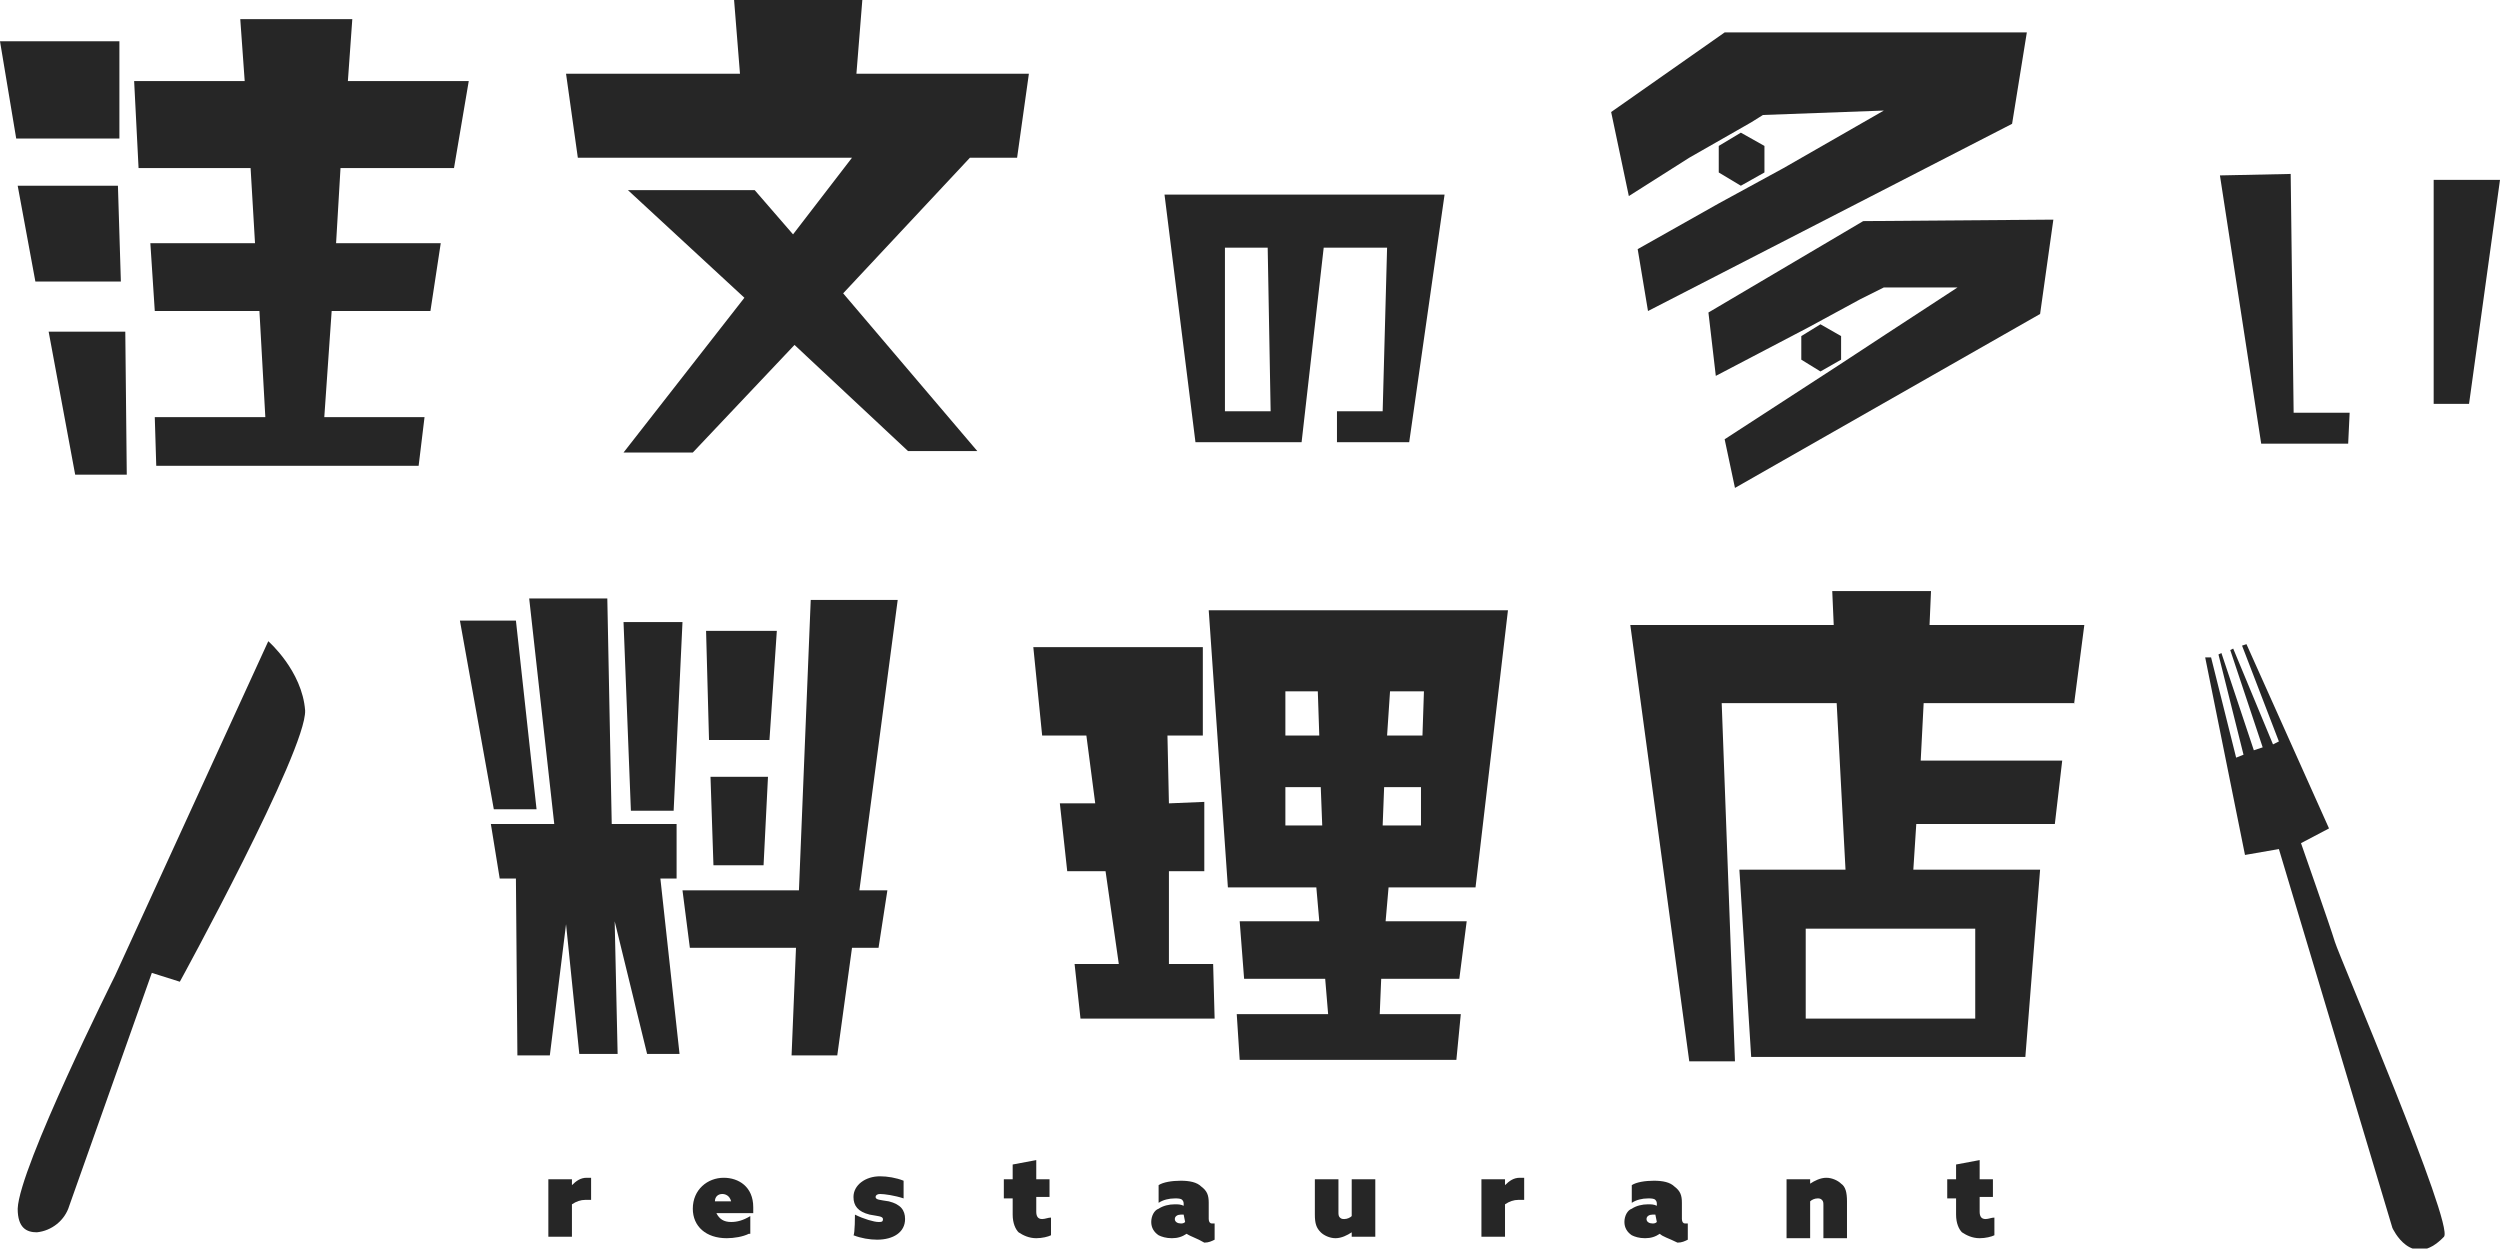 <?xml version="1.0" encoding="utf-8"?>
<!-- Generator: Adobe Illustrator 25.3.1, SVG Export Plug-In . SVG Version: 6.00 Build 0)  -->
<svg version="1.1" id="レイヤー_1" xmlns="http://www.w3.org/2000/svg" xmlns:xlink="http://www.w3.org/1999/xlink" x="0px"
	 y="0px" width="169.6px" height="84.7px" viewBox="0 0 169.6 84.7" style="enable-background:new 0 0 169.6 84.7;"
	 xml:space="preserve">
<style type="text/css">
	.st0{fill:#262626;}
</style>
<g id="item01">
	<g>
		<polygon class="st0" points="1.1,9.4 0,2.8 8.1,2.8 8.1,9.4 		"/>
		<polygon class="st0" points="2.4,19.1 1.2,12.6 8,12.6 8.2,19.1 		"/>
		<polygon class="st0" points="5.1,32.2 3.3,22.5 8.5,22.5 8.6,32.2 		"/>
		<polygon class="st0" points="30.8,11.4 23.1,11.4 22.8,16.5 29.9,16.5 29.2,21.1 22.5,21.1 22,28.3 28.8,28.3 28.4,31.6 
			10.6,31.6 10.5,28.3 18,28.3 17.6,21.1 10.5,21.1 10.2,16.5 17.3,16.5 17,11.4 9.4,11.4 9.1,5.5 16.6,5.5 16.3,1.3 23.9,1.3 
			23.6,5.5 31.8,5.5 		"/>
	</g>
</g>
<g id="item02">
	<polygon class="st0" points="69,10.7 65.8,10.7 57.2,19.9 66.3,30.6 61.6,30.6 53.9,23.4 47,30.7 42.3,30.7 50.5,20.2 42.6,12.9 
		51.2,12.9 53.8,15.9 57.8,10.7 39.2,10.7 38.4,5 50.2,5 49.8,0 58.5,0 58.1,5 69.8,5 	"/>
</g>
<g id="item03_1_">
	<g id="レイヤー_3">
		<g id="item03">
			<path class="st0" d="M79,13.2L81.1,30h7.2l1.5-13.2h4.3l-0.3,11.1h-3.1V30h4.9L98,13.2H79L79,13.2z M83.1,27.9V16.8H86l0.2,11.1
				H83.1z"/>
		</g>
	</g>
</g>
<g id="item04_2_">
	<g id="レイヤー_4">
		<g id="item04">
			<path class="st0" d="M118.8,8.3"/>
			<path class="st0" d="M121,11.4"/>
			<path class="st0" d="M122.7,22.2"/>
			<path class="st0" d="M124.7,24.8"/>
			<path class="st0" d="M127.9,22.7"/>
			<g>
				<polyline class="st0" points="118.8,8.3 114.6,10.7 110.5,13.3 109.3,7.6 117,2.2 137.5,2.2 136.5,8.4 111.8,21.1 111.1,16.9 
					116.6,13.8 121,11.4 127.8,7.5 119.6,7.8 118.8,8.3 				"/>
				<polyline class="st0" points="126.2,20.3 122.7,22.2 116.4,25.5 115.9,21.2 126.4,15 139.3,14.9 138.4,21.3 117.7,33.1 
					117,29.8 124.7,24.8 127.9,22.7 132.8,19.5 127.8,19.5 126.2,20.3 				"/>
				<polygon class="st0" points="124.9,24.4 124.9,22.8 123.5,22 122.2,22.8 122.2,24.4 123.5,25.2 				"/>
				<polygon class="st0" points="119.7,11.7 119.7,9.9 118.1,9 116.6,9.9 116.6,11.7 118.1,12.6 				"/>
			</g>
		</g>
	</g>
</g>
<g id="item05_2_">
	<g id="レイヤー_5">
		<g id="item05">
			<polygon class="st0" points="159.3,30.1 153.4,30.1 150.6,11.9 155.4,11.8 155.6,28 159.4,28 			"/>
			<polygon class="st0" points="167.5,27.4 165.1,27.4 165.1,12.2 169.6,12.2 			"/>
		</g>
	</g>
</g>
<g id="item06">
	<g id="レイヤー_6">
		<g>
			<polygon class="st0" points="33.5,54.9 31.2,42.1 35,42.1 36.4,54.9 			"/>
			<polygon class="st0" points="43.9,71.5 41.7,62.5 41.9,71.5 39.3,71.5 38.4,62.7 37.3,71.6 35.1,71.6 35,59.6 33.9,59.6 
				33.3,55.9 37.6,55.9 35.9,40.6 41.2,40.6 41.5,55.9 45.9,55.9 45.9,59.6 44.8,59.6 46.1,71.5 			"/>
			<polygon class="st0" points="45.7,55 42.8,55 42.3,42.2 46.3,42.2 			"/>
			<polygon class="st0" points="58.3,60.4 60.2,60.4 59.6,64.3 57.8,64.3 56.8,71.6 53.7,71.6 54,64.3 46.8,64.3 46.3,60.4 
				54.2,60.4 55,40.7 60.9,40.7 			"/>
			<polygon class="st0" points="52.2,50.2 48.1,50.2 47.9,42.8 52.7,42.8 			"/>
			<polygon class="st0" points="51.8,58.7 48.4,58.7 48.2,52.7 52.1,52.7 			"/>
		</g>
	</g>
</g>
<g id="item07_1_">
	<g id="レイヤー_7">
		<g id="item07">
			<polygon class="st0" points="73.3,69.1 72.9,65.4 75.9,65.4 75,59.1 72.4,59.1 71.9,54.5 74.3,54.5 73.7,49.9 70.7,49.9 
				70.1,43.9 81.6,43.9 81.6,49.9 79.2,49.9 79.3,54.5 81.7,54.4 81.7,59.1 79.3,59.1 79.3,65.4 82.3,65.4 82.4,69.1 			"/>
			<path class="st0" d="M100.1,60.2l2.2-18.8H82l1.3,18.8h6l0.2,2.3h-5.4l0.3,3.9h5.5l0.2,2.4h-6.2l0.2,3.1h14.7l0.3-3.1h-5.5
				l0.1-2.4H99l0.5-3.9H94l0.2-2.3H100.1z M87.2,46.9h2.2l0.1,3h-2.3L87.2,46.9L87.2,46.9z M87.2,56v-2.6h2.4l0.1,2.6H87.2z
				 M94.3,46.9h2.3l-0.1,3h-2.4L94.3,46.9z M93.8,56l0.1-2.6h2.5V56H93.8z"/>
		</g>
	</g>
</g>
<g id="item08_1_">
	<g id="レイヤー_8">
		<g id="item08">
			<path class="st0" d="M140.7,47.8l0.7-5.4h-10.5l0.1-2.3h-6.7l0.1,2.3h-13.8l4,29.6h3.1l-0.9-24.3h7.8l0.6,11.3H118l0.8,12.7h18.6
				l1-12.7h-8.6l0.2-3.1h9.4l0.5-4.3h-9.6l0.2-3.9h10.2V47.8z M134,63v6.1h-11.5V63H134z"/>
		</g>
	</g>
</g>
<g id="item09">
	<g id="レイヤー_9">
		<g>
			<path class="st0" d="M37.2,80h1.6v0.4l0,0c0.3-0.3,0.6-0.5,1-0.5c0.1,0,0.2,0,0.3,0v1.5c-0.1,0-0.3,0-0.4,0
				c-0.3,0-0.6,0.1-0.9,0.3v2.2h-1.6C37.2,83.9,37.2,80,37.2,80z"/>
			<path class="st0" d="M50.8,83.7c-0.4,0.2-1,0.3-1.5,0.3c-1.4,0-2.3-0.8-2.3-2c0-1.3,1-2.1,2.1-2.1c1,0,2,0.6,2,2
				c0,0.1,0,0.3,0,0.4h-2.5c0.2,0.4,0.5,0.6,1,0.6c0.4,0,0.8-0.1,1.3-0.4v1.2H50.8z M49.6,81.5C49.5,81.1,49.2,81,49,81
				c-0.3,0-0.5,0.2-0.5,0.5H49.6z"/>
			<path class="st0" d="M58,82.4c0.6,0.3,1.3,0.5,1.6,0.5c0.2,0,0.3,0,0.3-0.2s-0.4-0.2-0.9-0.3c-0.8-0.2-1.1-0.6-1.1-1.2
				c0-0.8,0.8-1.4,1.8-1.4c0.5,0,1.1,0.1,1.6,0.3v1.2C60.7,81.1,60,81,59.7,81c-0.2,0-0.3,0.1-0.3,0.2c0,0.2,0.3,0.2,0.9,0.3
				c0.8,0.2,1.1,0.6,1.1,1.2c0,0.9-0.8,1.4-1.9,1.4c-0.5,0-1.1-0.1-1.6-0.3C58,83.7,58,82.4,58,82.4z"/>
			<path class="st0" d="M71.3,83.8c-0.2,0.1-0.6,0.2-1,0.2c-0.5,0-0.9-0.2-1.2-0.4c-0.2-0.2-0.4-0.6-0.4-1.2v-1.1h-0.6V80h0.6v-1
				l1.6-0.3V80h0.9v1.2h-0.9v1c0,0.3,0.1,0.5,0.4,0.5c0.2,0,0.4-0.1,0.6-0.1V83.8z"/>
			<path class="st0" d="M80.5,83.7c-0.3,0.2-0.6,0.3-1,0.3s-0.7-0.1-0.9-0.2c-0.3-0.2-0.5-0.5-0.5-0.9s0.2-0.8,0.5-0.9
				c0.3-0.2,0.7-0.3,1.1-0.3c0.2,0,0.4,0,0.6,0.1v-0.1c0-0.1,0-0.2-0.1-0.3c-0.1-0.1-0.3-0.1-0.5-0.1c-0.4,0-0.8,0.1-1.1,0.3v-1.2
				c0.3-0.2,0.9-0.3,1.5-0.3s1.1,0.1,1.4,0.4c0.4,0.3,0.5,0.6,0.5,1.1v1.1c0,0.2,0.1,0.3,0.2,0.3s0.1,0,0.2,0v1.1
				c-0.2,0.1-0.4,0.2-0.7,0.2C81.2,84,80.8,83.9,80.5,83.7L80.5,83.7L80.5,83.7z M80.3,82.4c-0.1,0-0.2,0-0.2,0
				c-0.2,0-0.4,0.1-0.4,0.3c0,0.2,0.2,0.3,0.4,0.3c0.1,0,0.2,0,0.3-0.1L80.3,82.4L80.3,82.4z"/>
			<path class="st0" d="M91.7,83.6C91.4,83.8,91,84,90.6,84s-0.8-0.2-1-0.4c-0.3-0.3-0.4-0.6-0.4-1.2V80h1.6v2.2
				c0,0.2,0,0.3,0.1,0.4s0.2,0.1,0.3,0.1c0.2,0,0.4-0.1,0.5-0.2V80h1.6v3.9h-1.6V83.6L91.7,83.6z"/>
			<path class="st0" d="M100.5,80h1.6v0.4l0,0c0.3-0.3,0.6-0.5,1-0.5c0.1,0,0.2,0,0.3,0v1.5c-0.1,0-0.3,0-0.4,0
				c-0.3,0-0.6,0.1-0.9,0.3v2.2h-1.6V80z"/>
			<path class="st0" d="M112.6,83.7c-0.3,0.2-0.6,0.3-1,0.3s-0.7-0.1-0.9-0.2c-0.3-0.2-0.5-0.5-0.5-0.9s0.2-0.8,0.5-0.9
				c0.3-0.2,0.7-0.3,1.1-0.3c0.2,0,0.4,0,0.6,0.1v-0.1c0-0.1,0-0.2-0.1-0.3c-0.1-0.1-0.3-0.1-0.5-0.1c-0.4,0-0.8,0.1-1.1,0.3v-1.2
				c0.3-0.2,0.9-0.3,1.5-0.3s1.1,0.1,1.4,0.4c0.4,0.3,0.5,0.6,0.5,1.1v1.1c0,0.2,0.1,0.3,0.2,0.3s0.1,0,0.2,0v1.1
				c-0.2,0.1-0.4,0.2-0.7,0.2C113.2,84,112.8,83.9,112.6,83.7L112.6,83.7L112.6,83.7z M112.3,82.4c-0.1,0-0.2,0-0.2,0
				c-0.2,0-0.4,0.1-0.4,0.3c0,0.2,0.2,0.3,0.4,0.3c0.1,0,0.2,0,0.3-0.1L112.3,82.4L112.3,82.4z"/>
			<path class="st0" d="M121.2,80h1.6v0.3l0,0c0.3-0.2,0.7-0.4,1.1-0.4s0.8,0.2,1,0.4c0.3,0.2,0.4,0.6,0.4,1.2V84h-1.6v-2.2
				c0-0.2,0-0.3-0.1-0.4s-0.2-0.1-0.3-0.1c-0.2,0-0.4,0.1-0.5,0.2V84h-1.6V80z"/>
			<path class="st0" d="M135.3,83.8c-0.2,0.1-0.6,0.2-1,0.2c-0.5,0-0.9-0.2-1.2-0.4c-0.2-0.2-0.4-0.6-0.4-1.2v-1.1h-0.6V80h0.6v-1
				l1.6-0.3V80h0.9v1.2h-0.9v1c0,0.3,0.1,0.5,0.4,0.5c0.2,0,0.4-0.1,0.6-0.1L135.3,83.8L135.3,83.8z"/>
		</g>
	</g>
</g>
<g id="item10">
	<g id="レイヤー_10">
		<path class="st0" d="M7.8,66.2l10.4-22.7c0,0,2.3,2,2.5,4.7c0.1,2.7-8.5,18.4-8.5,18.4L10.3,66L4.7,81.8c-0.3,1-1.2,1.7-2.2,1.8
			c-0.7,0-1.3-0.3-1.3-1.6C1.3,79.2,7.8,66.2,7.8,66.2z"/>
		<path class="st0" d="M149.6,44.6l2.7,13.4l2.3-0.4l7.7,25.7c0,0,1.3,2.9,3.5,0.6c0.7-0.8-7.1-19-7.4-20c-0.3-1-2.3-6.7-2.3-6.7
			l1.9-1l-5.6-12.5l-0.3,0.1l2.5,6.5l-0.4,0.2l-2.7-6.5l-0.2,0.1l2.2,6.6l-0.6,0.2l-2.2-6.6l-0.2,0.1l1.7,6.8l-0.5,0.2l-1.7-6.8
			H149.6z"/>
	</g>
</g>
</svg>
